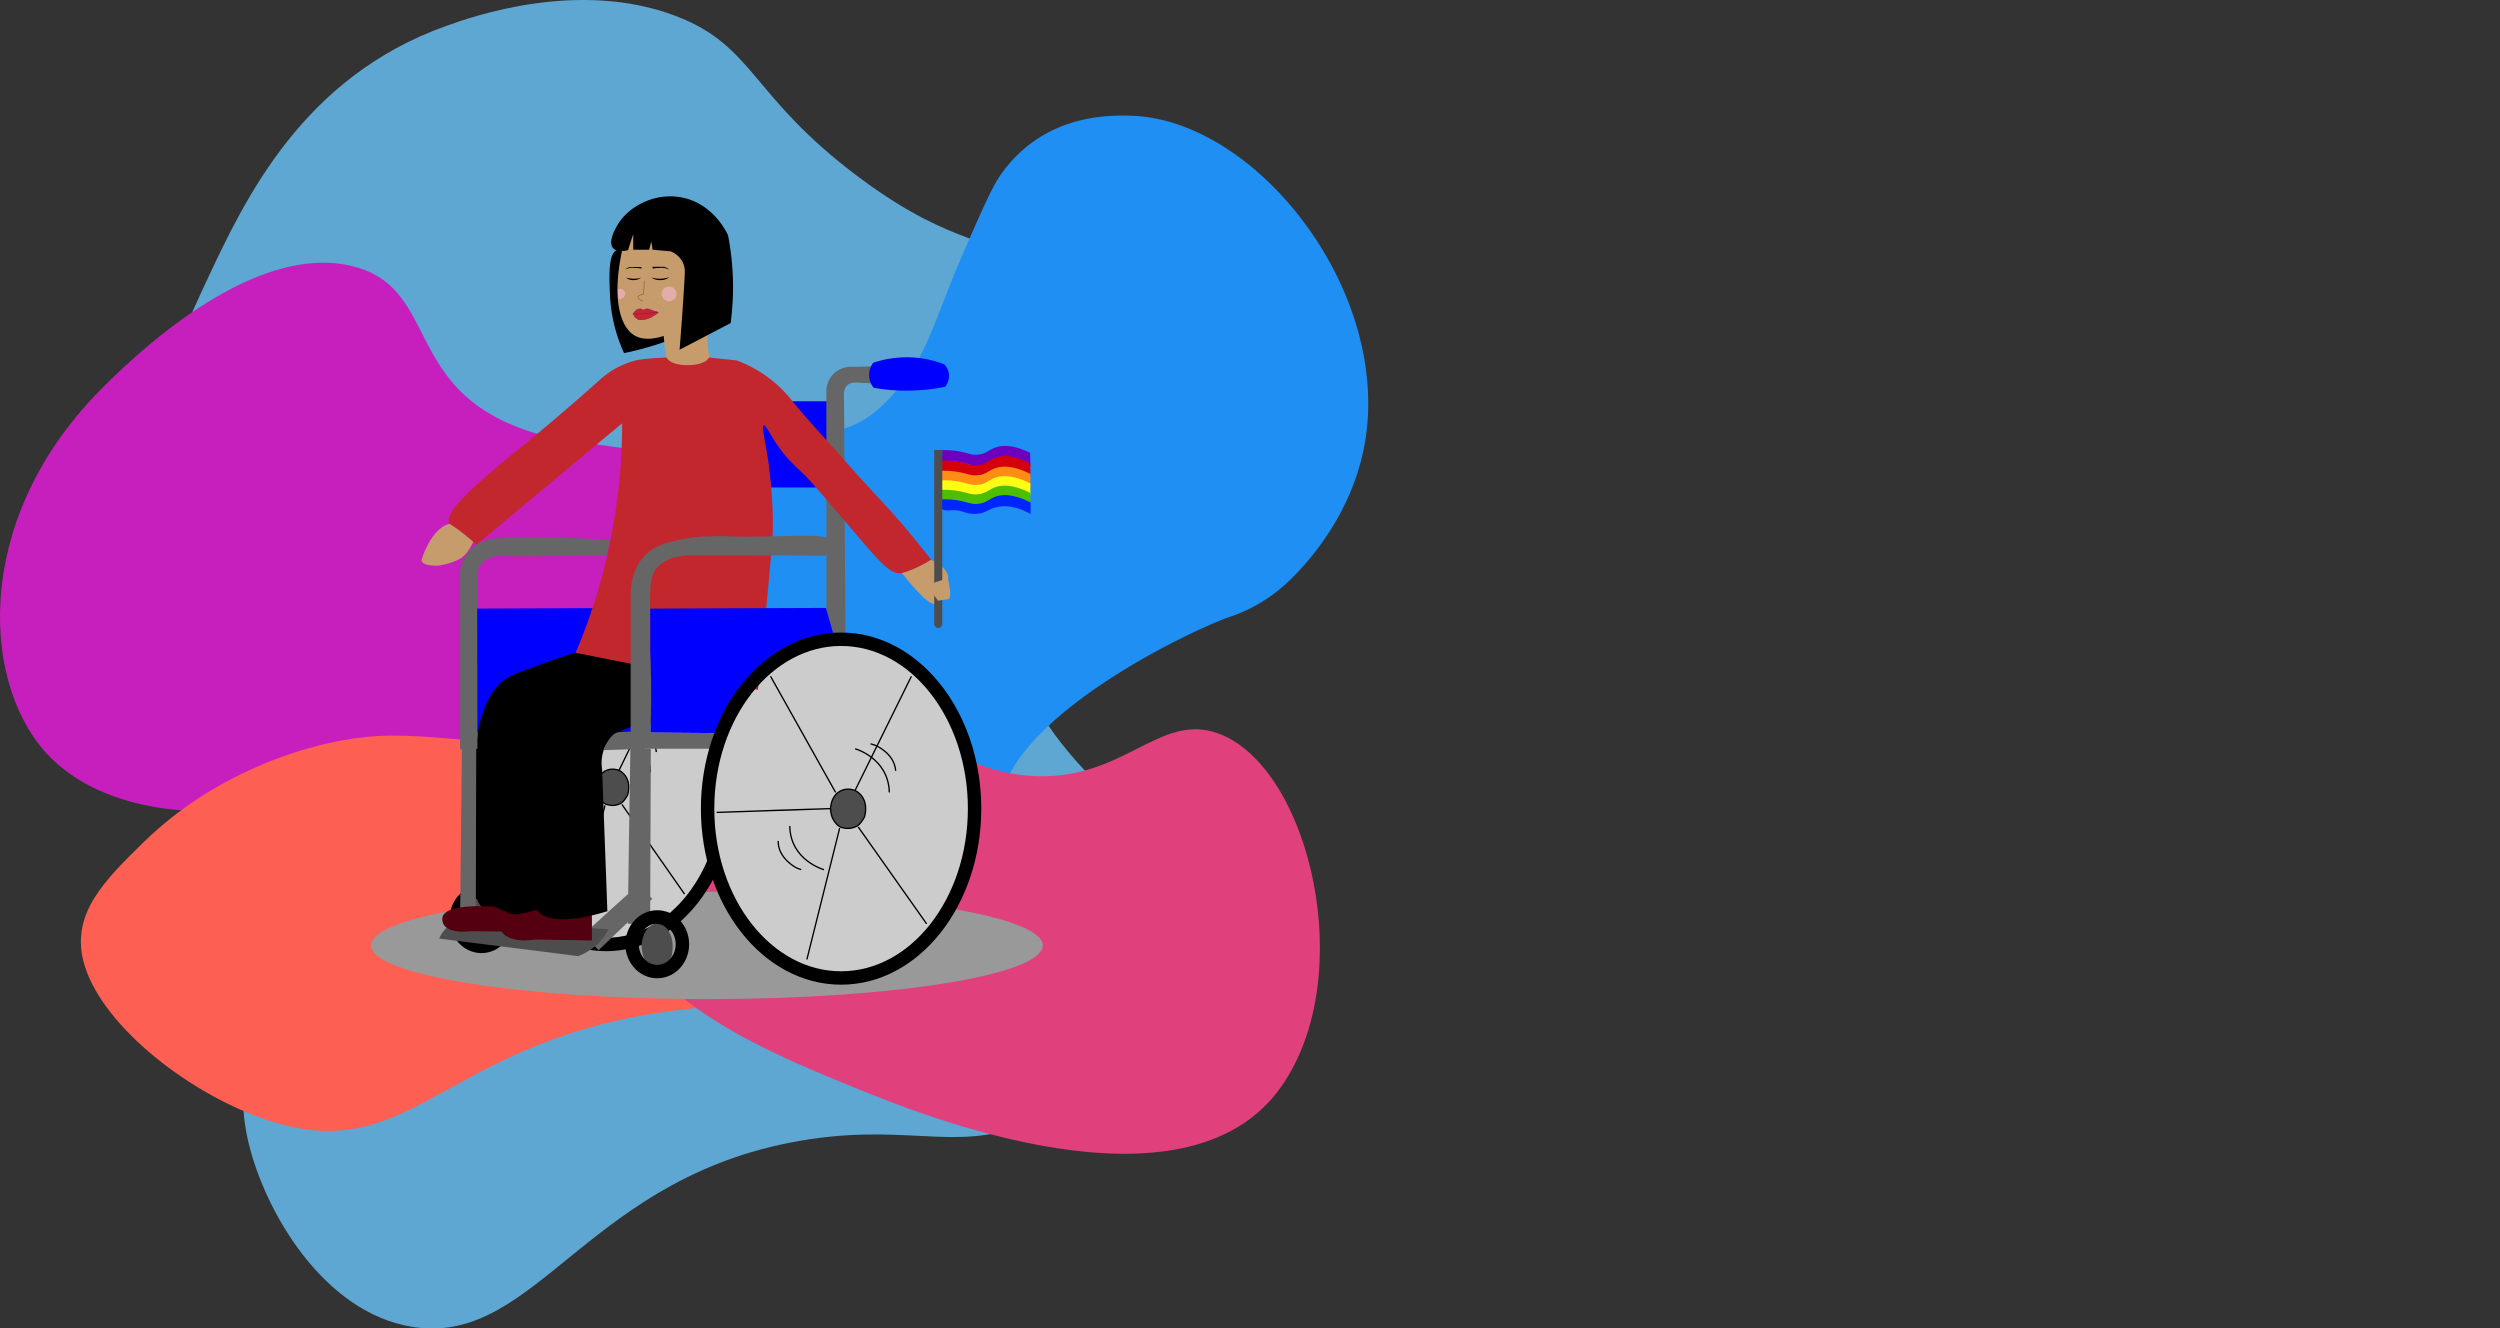 <svg xmlns="http://www.w3.org/2000/svg" width="1864.499" height="990.792" viewBox="0 0 1864.499 990.792"><rect x="0" y="0" width="1864.499" height="990.792" fill="#333333" stroke="none"/><defs><style>.a,.ac{fill:#6ac8ff;}.a{opacity:0.78;}.b{fill:#c71fbd;}.c{fill:#fd5f53;}.d{fill:#1f8ff4;}.e{fill:#e0417d;}.f{fill:#999;}.g{fill:#c69c6d;}.h,.k{fill:#4d4d4d;}.ab,.i,.l,.r{fill:none;}.i,.k,.l,.y{stroke:#000;}.aa,.ab,.i,.k,.l,.r,.y{stroke-miterlimit:10;}.i{stroke-width:10px;}.j{fill:#ccc;}.m{fill:blue;}.n{fill:#666;}.o{fill:#550010;}.aa,.p{fill:#c1272d;}.q,.z{fill:#ffbfe3;}.r{stroke:#8c6239;stroke-width:0.5px;}.s{fill:#6d00bf;}.t{fill:#d4000b;}.u{fill:#ff8c15;}.v{fill:#fffd15;}.w{fill:#4ebf00;}.x{fill:#0026ff;}.z{opacity:0.51;}.aa{stroke:#9e005d;stroke-width:0.3px;}.ab{stroke:#a67c52;stroke-width:0.2px;opacity:0.49;}</style></defs><g transform="translate(-390.301 -321.772)"><path class="a" d="M1096.491,802.252c28.875,111.073,130.559,124.536,122.41,217.185-4.96,55.8-46.945,109.124-99.558,135.165-59.345,29.407-92.826,4.783-173.607,16.829C780.1,1196.41,743.077,1326.261,649.72,1311.38c-66.077-10.452-110.01-85.386-122.411-137.645-23.915-101.33,67.14-135.342,48.362-236.495-15.943-85.918-85.74-83.792-113.907-183.527-26.218-93,11.869-174.315,34.19-222.146,28.521-60.939,71.391-152.349,179.275-190.613,18.778-6.732,98.318-34.9,170.772-7.263,58.991,22.5,55.448,59.7,136.582,120.285,76,56.688,99.381,39.327,128.079,75.289C1170.894,604.73,1063.719,676.653,1096.491,802.252Z" transform="translate(48.289 0)"/><path class="b" d="M651.6,434.553c-65.191-14.7-142.428,47.83-187.424,93.712-96.724,98.672-87.512,223.74-34.9,274.4,40.744,39.327,104.7,38.973,113.2,38.441,64.128-3.366,75.466-34.013,129.674-37.556,80.957-5.315,97.609,67.14,187.424,78.832,63.6,8.326,162.092-14.349,191.5-89.106,29.052-73.871-25.51-158.372-66.431-183.527-7.263-4.429-15.943-7.44-33.127-13.818-95.129-34.9-131.8-22.5-178.744-42.339C691.985,520.293,716.078,449.256,651.6,434.553Z" transform="translate(0 85.322)"/><path class="c" d="M471.385,710.711c52.791-51.551,115.5-68.026,130.559-71.923,67.14-16.652,84.146-.354,253.5,4.429,116.919,3.189,147.389-3.366,170.6,21.435,32.418,34.721,23.738,102.747-10.806,137.645-30.292,30.647-72.986,27.99-119.93,31.356-201.419,14.7-218.071,125.068-335.7,83.26-58.1-20.549-122.233-71.746-133.571-117.982C417.531,763.325,442.509,739.055,471.385,710.711Z" transform="translate(26.268 238.929)"/><path class="d" d="M1015.479,340.04c-15.058-.354-64.483-1.772-96.724,43.933-6.377,9.035-13.995,26.218-29.053,60.94-21.081,49.07-24.624,70.328-46.413,97.255-67.317,83.437-112.667-23.915-154.652,45.882C648.6,654.658,847.718,886.7,918.755,847.375c17.021-65.069,144.554-124.338,169.709-133.2a117.011,117.011,0,0,0,42.516-24.624c7.086-6.555,48.362-44.642,59.168-104.7C1210.521,470.776,1109.368,342.52,1015.479,340.04Z" transform="translate(217.932 68.023)"/><path class="e" d="M1101,659.871c-45.173-16.652-71.391,37.556-142.96,31.356-91.409-8.149-111.427-101.507-181.756-98.5-62.711,2.657-118.69,80.957-128.256,152.88-13.109,98.849,106.821,147.92,181.224,178.213,47.476,19.486,246.77,100.975,318.338-.354C1206.053,840.741,1168.852,684.849,1101,659.871Z" transform="translate(198.074 208.989)"/><ellipse class="f" cx="250.49" cy="40.036" rx="250.49" ry="40.036" transform="translate(667.007 986.842)"/><path class="g" d="M607.639,552.69s-4.074,11.338-10.629,15.412-16.829,5.492-16.829,5.492-10.983.531-12.223-3.366a1.941,1.941,0,0,1,0-1.417c.709-3.012,9.566-28.344,25.155-26.572C600.731,543.124,605.691,549.856,607.639,552.69Z" transform="translate(136.959 170.021)"/><path class="g" d="M769.9,567.492c13.641,17.184,22.144,24.978,25.864,23.029a3.424,3.424,0,0,0,1.594-2.126c-3.366-4.074-6.2-8.68-4.783-11.692,2.126-4.252,10.629-1.949,11.869-5.137,1.594-4.074-8.68-15.766-20.018-14.526C775.391,558.1,770.431,566.429,769.9,567.492Z" transform="translate(292.86 181.438)"/><path class="h" d="M586.543,714.663s.531-8.149,5.492-12.4,10.452-1.063,10.452-1.063,4.252,2.3,6.2,9.035,0,13.995,0,13.995-2.657,6.732-5.669,8.149-4.96,1.948-8.857.709-6.377-8.5-6.377-8.5S586.012,718.561,586.543,714.663Z" transform="translate(151.324 291.842)"/><ellipse class="i" cx="18.778" cy="20.372" rx="18.778" ry="20.372" transform="translate(730.604 986.842)"/><path class="j" d="M595.3,689.013s4.252-56.688,43.4-85.918,82.552-7.795,82.552-7.795,33.127,16.3,48.539,62.711,0,96.192,0,96.192-20.372,46.413-44.287,56.688c-23.738,10.275-39.15,13.818-70.506,5.137-31.533-8.5-51.019-59.168-51.019-59.168S590.161,715.408,595.3,689.013Z" transform="translate(157.272 205.18)"/><path class="k" d="M641.573,657.289s.531-6.555,5.669-9.92,10.983-.886,10.983-.886a13.222,13.222,0,0,1,6.377,7.263c1.949,5.314,0,11.16,0,11.16s-2.657,5.314-5.846,6.555-5.137,1.594-9.389.532-6.732-6.909-6.732-6.909S640.864,660.3,641.573,657.289Z" transform="translate(193.727 249.835)"/><path class="l" d="M650.9,680.431,689.342,601.6Z" transform="translate(201.052 215.887)"/><path class="l" d="M662.765,681.926Q640.444,641.8,618.3,601.5,640.355,641.89,662.765,681.926Z" transform="translate(175.901 215.81)"/><path class="l" d="M655.4,653.5h0Z" transform="translate(204.523 255.927)"/><path class="l" d="M654.8,660.8l-22.5,90.878Z" transform="translate(186.702 261.559)"/><path class="l" d="M652.1,660.4l46.768,66.963Z" transform="translate(201.977 261.251)"/><path class="l" d="M650.9,629.8s23.029,6.555,23.384,30.293" transform="translate(201.052 237.643)"/><path class="l" d="M656.9,627.9l3.012.886S673.2,634.1,674.083,646.5" transform="translate(205.681 236.177)"/><path class="l" d="M649.084,690.292S626.054,683.915,625.7,660" transform="translate(181.61 260.942)"/><path class="l" d="M636.966,685.741l-3.012-1.063S621.2,678.3,621.2,665.9" transform="translate(178.138 265.494)"/><ellipse class="i" cx="91.409" cy="117.273" rx="91.409" ry="117.273" transform="translate(750.976 791.623)"/><path class="l" d="M597.4,655.857c26.041-.886,51.9-1.771,77.946-2.657C649.482,654.086,623.441,654.971,597.4,655.857Z" transform="translate(159.777 255.696)"/><path class="j" d="M689.787,700.759s4.606-61.117,47.3-92.649,89.815-8.326,89.815-8.326,36.139,17.538,52.791,67.494,0,103.632,0,103.632-22.321,49.956-48.185,61.117-42.693,14.881-76.883,5.492C720.257,828.306,699,773.567,699,773.567S683.941,729.28,689.787,700.759Z" transform="translate(230.013 208.137)"/><path class="m" d="M647.1,627.212l1.771,13.109h20.2L667.295,624.2Z" transform="translate(198.12 233.323)"/><path class="n" d="M599.024,629.877c-.177-.177-.531-.177-4.252-.177h-3.366c-.177.886-1.594,12.755.177,13.109h1.949a6.708,6.708,0,0,0,1.417-.177C597.253,642.278,601.859,631.826,599.024,629.877Z" transform="translate(154.609 237.566)"/><path class="n" d="M677.176,694.1c-13.818,12.4-27.458,24.8-41.276,37.379,3.72,3.9,7.617,7.795,11.338,11.692,13.286-12.755,26.75-25.51,40.036-38.264C683.908,701.363,680.542,697.643,677.176,694.1Z" transform="translate(189.479 287.25)"/><path class="m" d="M721.291,577.7l-131.091.531.177,92.472,49.07.354s12.046-61.825,88.929-68.734Z" transform="translate(154.222 197.448)"/><path class="m" d="M768.9,490.7H716.286L703,555.005h73.517C774.037,533.57,771.38,512.135,768.9,490.7Z" transform="translate(241.247 130.328)"/><path class="h" d="M701.508,716.163c-36.316-2.48-72.808-4.783-109.124-7.263a25.948,25.948,0,0,0-9.92,4.606,25.09,25.09,0,0,0-7.263,9.566c34.544,4.429,69.088,8.68,103.633,13.109a42.639,42.639,0,0,0,15.589-10.1A37.38,37.38,0,0,0,701.508,716.163Z" transform="translate(142.649 298.668)"/><path class="k" d="M740.2,666.565s.531-7.086,6.2-10.629c5.669-3.72,11.869-.886,11.869-.886a13.672,13.672,0,0,1,6.909,7.795c2.126,5.846,0,12.046,0,12.046s-3.012,5.846-6.377,7.086a14.785,14.785,0,0,1-10.1.708c-4.606-1.063-7.44-7.44-7.44-7.44S739.315,669.93,740.2,666.565Z" transform="translate(269.768 256.326)"/><path class="l" d="M750.3,691.532,792.284,606.5Z" transform="translate(277.738 219.667)"/><path class="o" d="M648.893,700.793S600,695.3,600,715.674s27.458,14.881,27.458,14.881l42.516.709v-18.6Z" transform="translate(161.782 291.894)"/><path class="l" d="M763.239,693.126C747.118,664.251,730.82,635.375,714.7,606.5Q738.881,649.813,763.239,693.126Z" transform="translate(250.273 219.667)"/><path class="l" d="M755.2,662.6h0Z" transform="translate(281.519 262.948)"/><path class="l" d="M754.447,670.4,730,768.364Z" transform="translate(262.077 268.966)"/><path class="l" d="M751.6,669.9l51.019,72.277Z" transform="translate(278.741 268.58)"/><path class="l" d="M750.3,637s24.978,6.909,25.51,32.6" transform="translate(277.738 243.198)"/><path class="l" d="M756.8,634.9l3.366,1.063s14.349,5.669,15.412,19.132" transform="translate(282.753 241.578)"/><path class="l" d="M748.309,702.1s-25.155-6.909-25.51-32.6" transform="translate(256.522 268.272)"/><path class="l" d="M735.084,697.235l-3.366-1.24s-13.995-6.909-13.818-20.2" transform="translate(252.741 273.132)"/><path class="n" d="M780.716,488.046c-1.417,1.24-3.189.886-10.275.531-4.252-.177-7.795-.354-9.92-.531-1.949,0-4.783.177-6.732,2.126-2.657,2.48-2.657,6.555-2.48,7.972.177,7.44.531,77.769,1.063,175.378a7.261,7.261,0,0,1-7.086,7.263h0A7.107,7.107,0,0,1,738.2,673.7V494.069a18.866,18.866,0,0,1,6.2-13.286,19.129,19.129,0,0,1,13.463-4.429h.709L775.4,476a7.045,7.045,0,0,1,7.263,6.555C782.31,484.857,782.133,486.806,780.716,488.046Z" transform="translate(268.403 118.987)"/><path d="M702.157,597.344a93.106,93.106,0,0,0-28.7-1.417c-8.5.886-20.372,5.315-44.11,13.995-10.452,3.9-14.881,5.669-19.664,10.1-6.909,6.377-10.1,13.995-12.223,19.309a80.882,80.882,0,0,0-5.315,21.967c-3.189,26.572-1.771,47.653-1.771,86.095h0c-.886,24.8-1.24,37.2,9.212,42.693,10.806,5.669,27.1,1.949,36.847-.886q2.392-59.788,4.606-119.576S641.218,645,665.487,645c17.006-8.149,34.19-16.3,51.2-24.447-18.778,3.366-37.733,6.555-56.511,9.92A42.346,42.346,0,0,0,647.064,641.1a36.541,36.541,0,0,0-7.617,14.172c-.532,1.949-.354,2.126-1.063,7.086-1.063,7.086-2.126,12.223-2.48,13.641-3.366,15.943,2.3,52.436-.531,90.878-1.063,13.463-2.3,17.892,1.24,22.5,9.212,11.869,36.316,5.846,52.614.886-1.24-35.253-2.657-70.328-3.9-105.581-.709-4.252-1.772-17.006,9.389-25.864,6.2-4.783,13.641-6.555,22.144-8.149,13.995-2.48,36.67-5.314,67.14-3.9,2.126-7.263,4.429-14.349,6.555-21.612Q746.179,611.339,702.157,597.344Z" transform="translate(154.046 211.108)"/><path class="l" d="M643.6,548.2" transform="translate(195.42 174.689)"/><path class="n" d="M695.781,550.2c-4.252-.354-57.042-3.9-83.969-1.417-4.606.354-11.692,1.24-17.892,6.377A28.95,28.95,0,0,0,584,572.7V706.267c4.252-.177,8.68-.354,12.932-.531L596.755,575a14.827,14.827,0,0,1,3.72-7.795c5.137-5.669,13.818-5.315,17.361-5.137,13.109.354,39.682,0,75.289-.531C693.833,557.816,694.9,554.1,695.781,550.2Z" transform="translate(149.438 174.462)"/><path class="p" d="M809.888,720.278c3.366-31.178,6.554-63.6,9.743-100.089.354-3.9.354-4.606.531-5.846a4.906,4.906,0,0,1,.177-1.417c2.48-28.521-2.834-63.774-2.834-63.774-2.48-16.121-4.96-25.51-3.189-26.041,1.417-.531,3.72,5.314,9.212,13.286,6.555,9.743,10.629,13.818,21.612,24.092,1.24,1.24,8.68,9.389,23.03,26.218,29.23,34.013,39.327,48.539,49.07,46.413,2.657-.531,12.046-3.72,21.789-9.92h0c-2.126-2.657-5.314-6.732-9.389-11.869-22.675-27.99-30.647-34.19-55.271-62.357-13.109-14.881-26.75-29.23-39.327-44.642a91.561,91.561,0,0,0-20.018-18.778,93.366,93.366,0,0,0-21.081-10.983c-6.732-.709-13.641-1.417-20.372-2.126-13.109-.531-23.915-.354-31.71,0-17.892.709-23.207,1.949-26.041,3.012a62.441,62.441,0,0,0-24.092,13.818c-23.561,21.081-43.579,37.733-57.928,49.6-24.092,19.664-58.991,47.476-54.208,56.865.709,1.417,1.949,1.417,9.212,6.909,4.96,3.9,8.858,7.263,11.16,9.389,36.139-30.115,72.277-60.408,108.593-90.523a438.185,438.185,0,0,1-7.795,82.729,428.443,428.443,0,0,1-26.927,88.4C719.01,701.5,764.36,710.89,809.888,720.278Z" transform="translate(145.696 115.986)"/><path class="m" d="M795.091,577.7,664,578.231l.177,92.472,49.07.354s12.046-61.825,88.929-68.734Z" transform="translate(211.158 197.448)"/><path class="n" d="M679.2,634.09V601.672c0-17.184,0-23.561,4.252-29.407,6.023-7.972,16.475-9.743,22.675-10.275,34.721,0,69.443,0,104.164.177,2.3-3.543,4.429-8.149,2.834-11.338-1.949-3.72-11.338-3.72-29.938-3.366-24.447.531-26.927.531-34.367.531-10.983,0-10.806-.531-19.309-.354-10.1.177-17.538.354-26.218,2.3-10.983,2.3-20.018,4.252-27.458,11.515-10.1,9.92-10.983,23.561-11.16,29.053V693.435c-1.063,0-2.657.177-4.606.177-2.834.177-4.252.177-4.252.177-4.429.709-7.263,5.315-9.035,8.326a27.928,27.928,0,0,0-2.48,5.137c10.452-.354,20.9-.709,31.533-1.063h48.539c1.417-3.9,2.657-7.795,4.074-11.692l-49.07-.354C680.439,667.926,679.907,647.908,679.2,634.09Z" transform="translate(195.96 174.007)"/><ellipse class="i" cx="99.558" cy="126.308" rx="99.558" ry="126.308" transform="translate(918.028 798.532)"/><path class="l" d="M692,665.034c28.344-.886,56.688-1.948,85.032-2.834C748.688,663.086,720.344,663.971,692,665.034Z" transform="translate(232.76 262.64)"/><path d="M593.1,629.6" transform="translate(156.459 237.489)"/><path class="n" d="M656.549,636.7c-.709,43.756-1.417,87.335-1.949,131.091h16.652c.177-43.579.354-86.98.531-130.559C666.646,637.054,661.509,636.877,656.549,636.7Z" transform="translate(203.906 242.966)"/><path class="h" d="M660.543,725.363s.531-8.149,5.491-12.4,10.452-1.063,10.452-1.063,4.252,2.3,6.2,9.035,0,13.995,0,13.995-2.657,6.732-5.669,8.149-4.96,1.948-8.857.709-6.378-8.5-6.378-8.5S660.012,729.083,660.543,725.363Z" transform="translate(208.415 300.097)"/><ellipse class="i" cx="18.778" cy="20.372" rx="18.778" ry="20.372" transform="translate(861.695 1005.62)"/><path class="n" d="M585.417,634.5c-.531,43.756-.886,87.335-1.417,131.091h11.692c.177-43.579.177-86.98.354-130.559Z" transform="translate(149.438 241.269)"/><path class="n" d="M585.2,709.423c5.314,3.366,10.629,6.732,15.766,10.1,1.24-2.3,2.48-4.606,3.9-6.732-5.314-3.189-10.806-6.2-16.121-9.389C587.68,705.171,586.44,707.3,585.2,709.423Z" transform="translate(150.364 294.425)"/><path class="q" d="M646.7,445.1" transform="translate(197.811 95.147)"/><path class="o" d="M615.3,703.681s-38.8-3.366-38.8,9.035c0,12.578,21.789,9.212,21.789,9.212l33.658.354V710.767Z" transform="translate(143.652 294.321)"/><path class="r" d="M639.5,461.7" transform="translate(192.256 107.954)"/><path class="s" d="M787.077,512.675a60.128,60.128,0,0,1,12.755.886c6.732,1.24,9.035,2.834,13.641,2.48,5.669-.354,8.149-3.189,12.4-4.96,5.137-2.126,13.286-3.012,26.927,3.543,0,3.012.177,6.023.177,9.035-11.515-6.909-19.309-6.732-24.447-5.315-6.732,2.126-9.566,7.086-16.475,6.2-3.189-.354-4.96-1.771-12.4-3.012a32.992,32.992,0,0,0-5.846-.709c-3.9,0-6.023.886-6.909-.354-.532-.531,0-1.24.177-3.543A16.932,16.932,0,0,0,787.077,512.675Z" transform="translate(305.798 144.846)"/><path class="t" d="M786.6,517.192a62.325,62.325,0,0,1,12.932.886c6.732,1.24,9.035,2.834,13.818,2.48,5.846-.354,8.326-3.366,12.4-5.137,5.137-2.3,13.463-3.189,27.281,4.074v9.035c-11.16-6.377-19.132-6.555-24.624-5.492-7.263,1.594-8.5,5.137-16.475,5.492-8.149.354-9.389-3.366-18.424-2.834-1.594.177-5.846.531-6.732-1.417a7.413,7.413,0,0,1-.177-2.48A39.646,39.646,0,0,0,786.6,517.192Z" transform="translate(305.744 148.123)"/><path class="u" d="M786.6,521.364a62.32,62.32,0,0,1,12.932.886c6.732,1.24,9.035,2.834,13.818,2.48,5.846-.354,8.326-3.189,12.4-4.96,5.137-2.126,13.463-3.012,27.281,3.9v8.68c-11.16-6.2-19.132-6.377-24.624-5.314-7.263,1.417-8.5,4.96-16.475,5.137-8.149.354-9.389-3.189-18.424-2.657-1.594.177-5.846.531-6.732-1.417a7.413,7.413,0,0,1-.177-2.48A33.744,33.744,0,0,0,786.6,521.364Z" transform="translate(305.744 151.569)"/><path class="v" d="M786.6,525.364a62.32,62.32,0,0,1,12.932.886c6.732,1.24,9.035,2.834,13.818,2.48,5.846-.354,8.326-3.189,12.4-4.96,5.137-2.126,13.463-3.011,27.281,3.9v8.68c-11.16-6.2-19.132-6.377-24.624-5.315-7.263,1.417-8.5,4.96-16.475,5.137-8.149.354-9.389-3.189-18.424-2.657-1.594.177-5.846.531-6.732-1.417a7.412,7.412,0,0,1-.177-2.48A33.743,33.743,0,0,0,786.6,525.364Z" transform="translate(305.744 154.655)"/><path class="w" d="M786.6,529.364a62.321,62.321,0,0,1,12.932.886c6.732,1.24,9.035,2.834,13.818,2.48,5.846-.354,8.326-3.189,12.4-4.96,5.137-2.126,13.463-3.012,27.281,3.9v8.68c-11.16-6.2-19.132-6.377-24.624-5.315-7.263,1.417-8.5,4.96-16.475,5.137-8.149.354-9.389-3.189-18.424-2.657-1.594.177-5.846.531-6.732-1.417a7.411,7.411,0,0,1-.177-2.48A33.745,33.745,0,0,0,786.6,529.364Z" transform="translate(305.744 157.741)"/><path class="x" d="M786.7,533.364a62.318,62.318,0,0,1,12.932.886c6.732,1.24,9.035,2.834,13.818,2.48,5.846-.354,8.326-3.189,12.4-4.96,5.137-2.126,13.463-3.012,27.281,3.9v8.68c-11.16-6.2-19.132-6.377-24.624-5.314-7.263,1.417-8.5,4.96-16.475,5.137-8.149.354-9.389-3.189-18.424-2.657-1.594.177-5.846.531-6.732-1.417a7.408,7.408,0,0,1-.177-2.48Z" transform="translate(305.821 160.827)"/><path class="h" d="M783.6,641.051V511.2h6.023V641.051c-.354,1.949-1.771,3.189-3.189,3.012A3.586,3.586,0,0,1,783.6,641.051Z" transform="translate(303.429 146.143)"/><path class="g" d="M794.936,565.2s4.074,15.412,0,15.766a55.125,55.125,0,0,0-7.086,1.063s-8.857-10.629-4.783-11.692l1.594-1.771Z" transform="translate(302.191 187.804)"/><path class="y" d="M652.537,427.414c-6.555,2.3-5.492,21.081-4.96,33.658a115.548,115.548,0,0,0,10.275,42.162c5.137-1.063,12.046-2.657,20.2-5.137,7.972-2.48,11.869-3.72,13.286-5.315C701.962,480.2,665.115,422.808,652.537,427.414Z" transform="translate(198.174 81.301)"/><path class="g" d="M686.822,519.769c-.531-1.063-.886-3.9-1.417-9.566-.354-2.834-.531-4.96-.709-6.555-11.338,3.72-17.715,1.771-21.081,0-15.943-8.68-18.424-43.756-3.012-87.512,3.9-1.772,21.79-9.743,39.859-2.126,20.727,8.857,33.481,34.721,27.99,62.534a109.6,109.6,0,0,1-9.566,22.144,35.459,35.459,0,0,0-1.063,14.881c.532,3.543,1.24,4.429.709,6.023C715.7,527.032,690.9,527.741,686.822,519.769Z" transform="translate(200.559 68.663)"/><path d="M660.162,444.585c1.24-3.9,2.48-7.972,3.9-11.869V444.23h11.869c.531-1.949,1.063-4.074,1.594-6.023.354,1.949.709,4.074.886,6.023l13.641,1.24a17.855,17.855,0,0,1,8.857,7.972,17.032,17.032,0,0,1,1.594,8.326c-.354,7.795-1.594,28.875-3.9,57.042,12.755-6.555,25.332-13.286,38.087-19.841a208.089,208.089,0,0,0,1.772-29.407,204.615,204.615,0,0,0-3.72-36.138c-1.24-2.657-11.16-23.207-33.658-27.99-19.664-4.252-39.15,5.669-47.653,18.6-.709,1.063-9.035,13.641-4.429,18.955C651.659,446.179,658.036,445.116,660.162,444.585Z" transform="translate(198.521 63.776)"/><circle class="z" cx="5.492" cy="5.492" r="5.492" transform="translate(883.839 535.464)"/><path class="z" d="M655.892,447.126c0,2.657-2.834,3.72-3.9,3.9-.531,0-1.417,0-1.417-.177v-1.594c-.177-1.24,0-1.771-.177-3.189v-2.126c.354-.531,1.594-.531,1.771-.531A3.724,3.724,0,0,1,655.892,447.126Z" transform="translate(200.666 93.83)"/><path d="M653.9,438.716a8.51,8.51,0,0,0,5.492,1.771,9.277,9.277,0,0,0,5.669-1.771,19.166,19.166,0,0,1-4.429.709,15.424,15.424,0,0,1-3.366-.177C654.963,439.07,653.9,438.538,653.9,438.716Z" transform="translate(203.366 90.194)"/><path d="M665.189,434.1h8.68c2.126,1.063,3.366,1.594,3.189,1.771,0,.177-1.063-.177-3.012-.886a16.808,16.808,0,0,0-4.252,0,16.211,16.211,0,0,0-3.012.177c-.709.177-1.24.354-1.594,0C664.835,434.986,665.012,434.454,665.189,434.1Z" transform="translate(211.918 86.661)"/><path d="M665.476,434.2H656.8a13.139,13.139,0,0,0-3.189,1.594c0,.177,1.063-.177,3.012-.886a16.808,16.808,0,0,1,4.252,0,19.257,19.257,0,0,1,3.189.177c.709.177,1.24.354,1.594,0C665.654,434.909,665.476,434.377,665.476,434.2Z" transform="translate(203.127 86.738)"/><path d="M677.786,438.615a11.1,11.1,0,0,1-6.555,1.949,11.335,11.335,0,0,1-6.732-1.949,37.09,37.09,0,0,0,5.137.886,23.96,23.96,0,0,0,4.075-.177C676.369,438.97,677.609,438.438,677.786,438.615Z" transform="translate(211.544 90.117)"/><path class="aa" d="M657.127,454.7c-.354.531.886,2.48,2.3,3.366,2.834,1.949,6.732.531,9.212-.354,1.594-.531,2.834-1.417,5.314-3.012,1.063-.709,1.417-1.063,1.417-1.24,0-.354-1.063-.531-5.669-.177-9.566.709-9.92,1.417-11.692,1.24C657.835,454.524,657.3,454.347,657.127,454.7Z" transform="translate(205.808 101.312)"/><path class="r" d="M663.506,440c0,1.594,0,3.189-.177,5.137-.177,1.772-.354,3.543-.531,4.96-.354,0-3.72.531-3.9,1.949v.354c.531,1.594,3.189,2.48,3.72,2.657" transform="translate(207.224 91.213)"/><path class="aa" d="M656.7,455.7c2.657,0,5.314-.177,8.149-.354,3.72-.354,7.263-.709,10.452-1.063a49.184,49.184,0,0,1-4.783-1.594,7.188,7.188,0,0,0-3.012-.886,5.377,5.377,0,0,0-3.012,1.063,3.541,3.541,0,0,0-2.48-1.063A4.282,4.282,0,0,0,659,453.04,30.775,30.775,0,0,0,656.7,455.7Z" transform="translate(205.526 100.316)"/><path class="ab" d="M664,448.3s9.389,3.189,10.452,9.389" transform="translate(211.158 97.616)"/><path class="m" d="M759.216,476.278a16.15,16.15,0,0,0-3.012,9.743,15.07,15.07,0,0,0,3.366,8.857A130.328,130.328,0,0,0,787.56,497a141.278,141.278,0,0,0,25.332-2.834,13.206,13.206,0,0,0,2.834-9.389,13,13,0,0,0-3.366-7.263,75.635,75.635,0,0,0-29.053-5.314A78.28,78.28,0,0,0,759.216,476.278Z" transform="translate(282.286 116.052)"/><path class="ac" d="M1442.8,563" transform="translate(812 186.107)"/></g></svg>